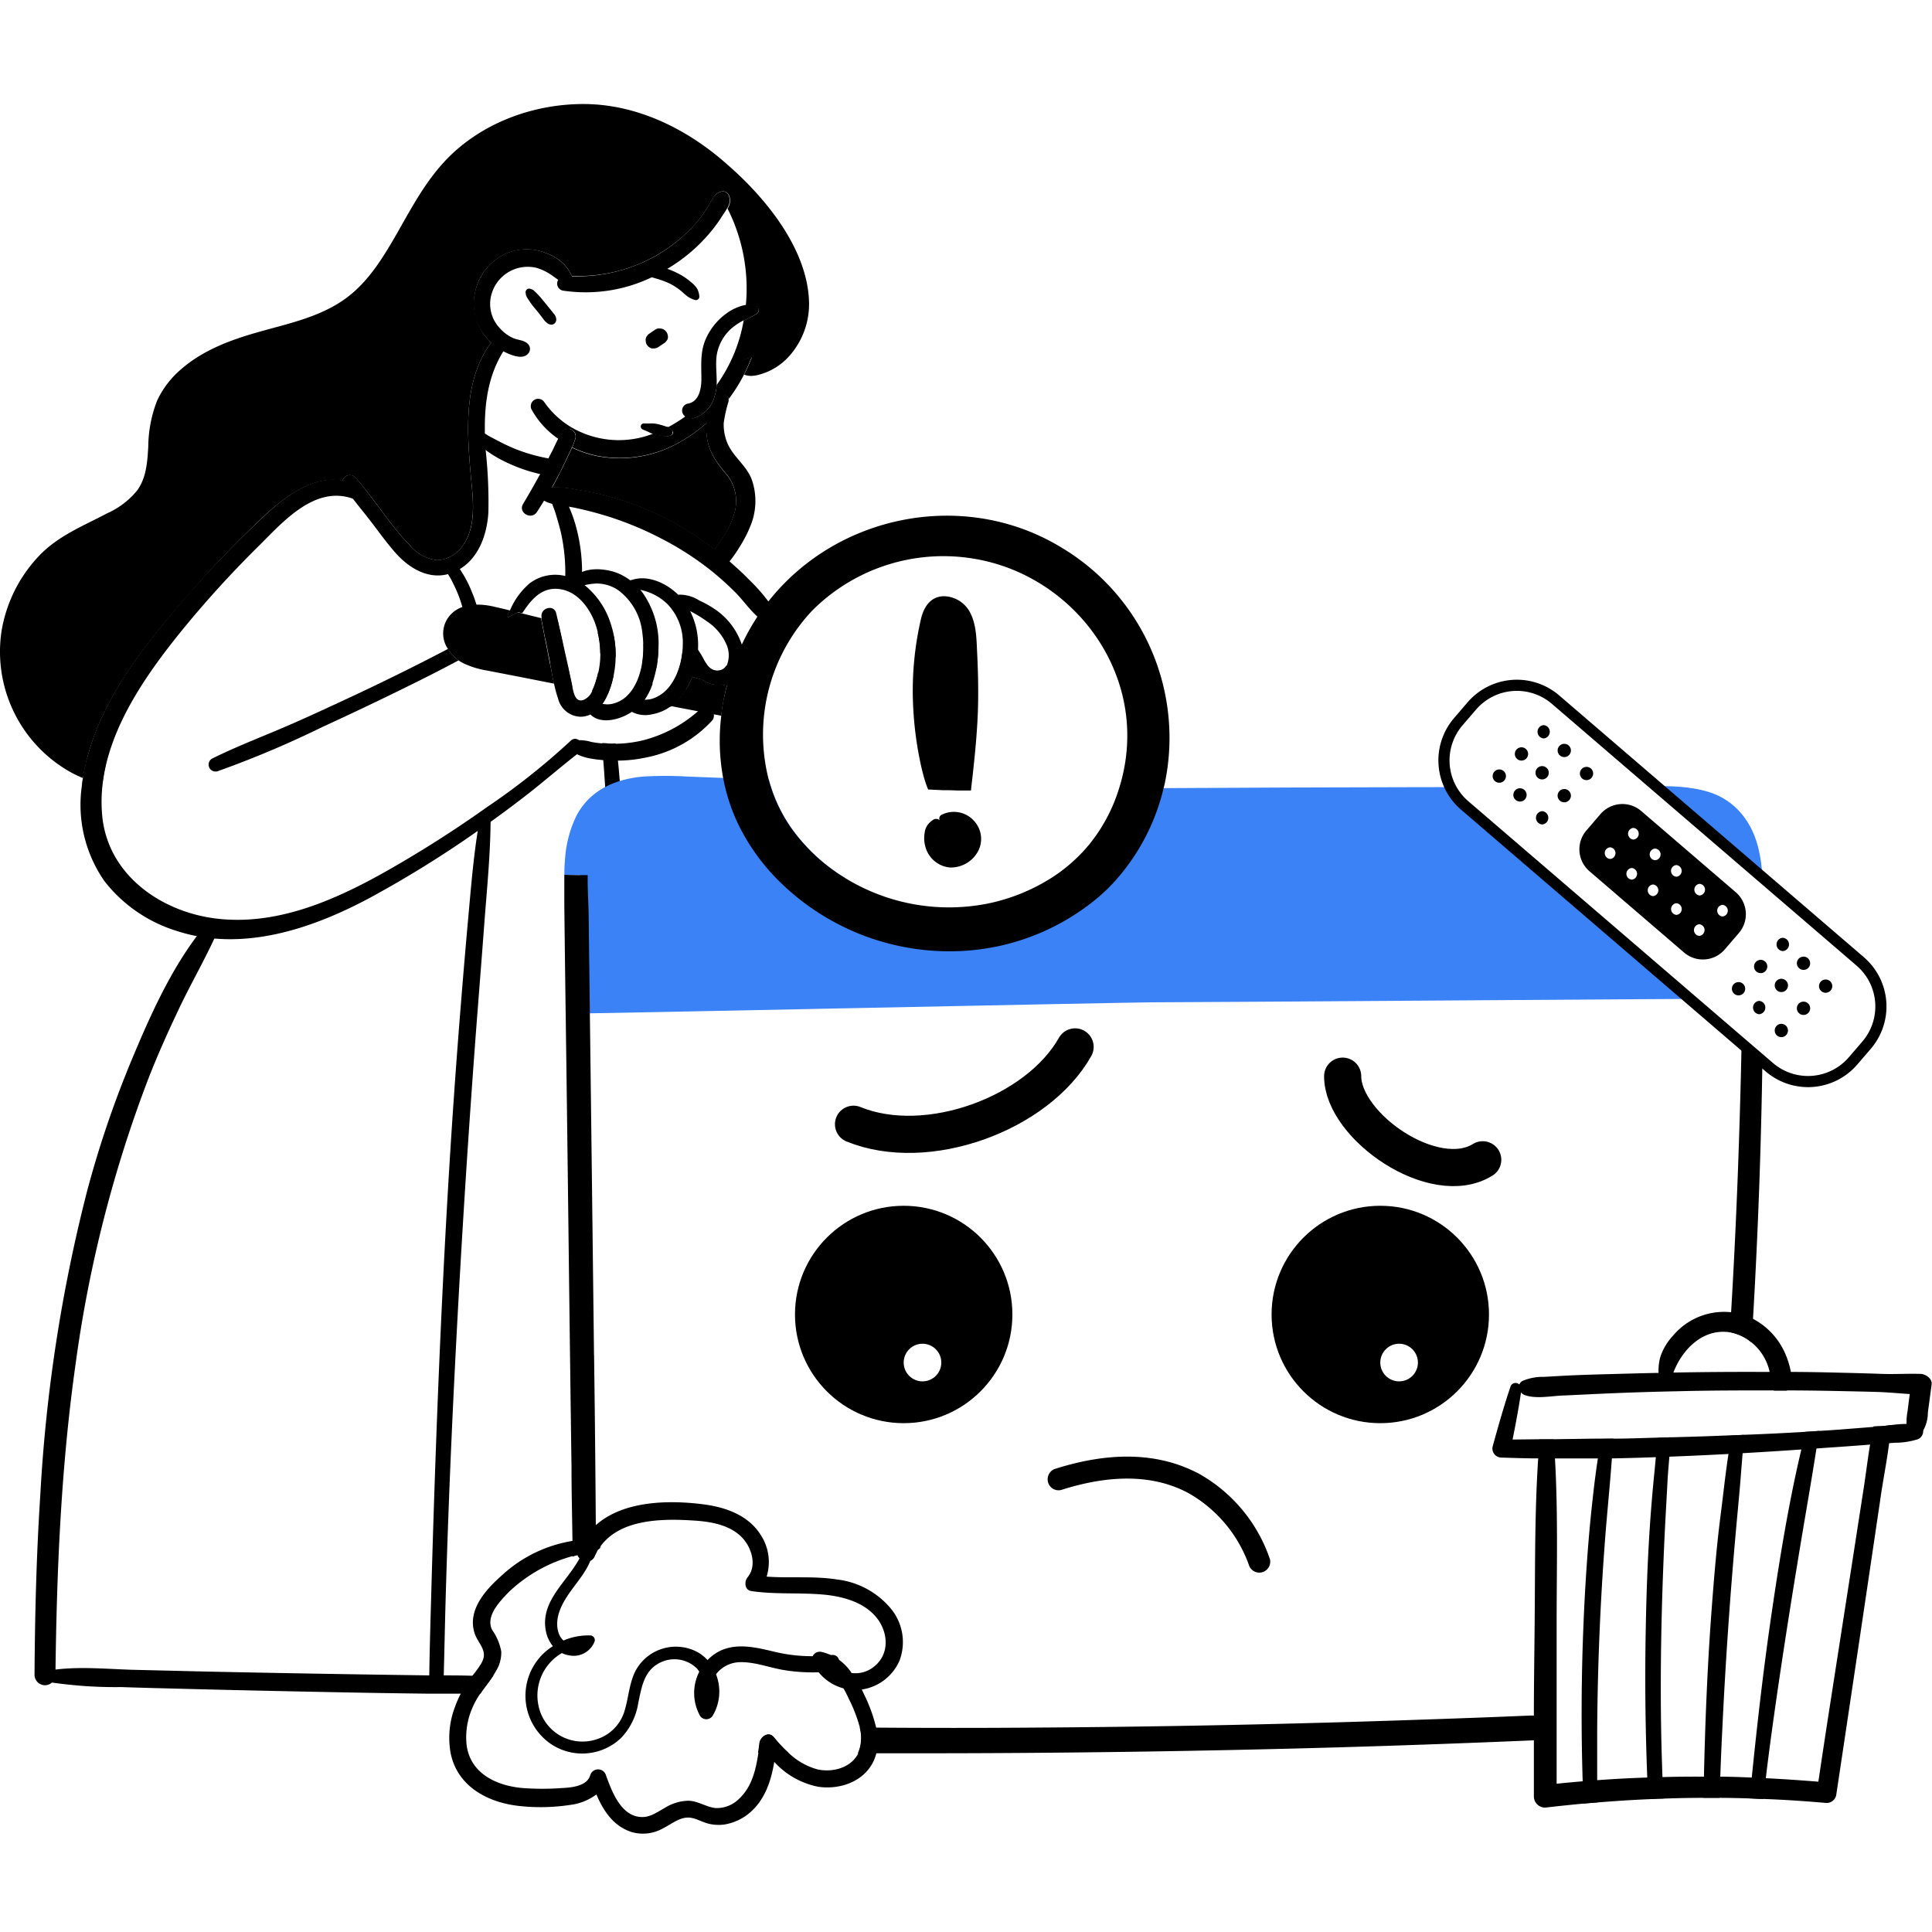 <svg xmlns="http://www.w3.org/2000/svg" width="260" height="260" fill="none" viewBox="0 0 260 260">
  <path fill="#fff" d="M0 0h260v260H0z"/>
  <path fill="#000" d="M11.786 101.8c.793.411 1.616.763 2.46 1.053a23 23 0 0 0-.466 2.59c-.89-.2-1.757-.49-2.59-.863q.221-1.407.596-2.78M77.41 58.958q-.184.637-.449 1.243a13.5 13.5 0 0 1-1.873-1.096c.155-.311.32-.622.5-.915a1.002 1.002 0 0 1 1.822.768M90.488 58.293a.44.44 0 0 1-.414.337h-.087a.8.8 0 0 1-.302.086h-.138a13 13 0 0 1-1.131-.181 4.4 4.4 0 0 1-.604-.164 17 17 0 0 0 1.977-.864c.12.03.23.089.319.173l.095.12a.5.5 0 0 1 .285.493M96.082 53.381a4.19 4.19 0 0 1-3.03 2.97 1 1 0 0 1-.915-.285 19.3 19.3 0 0 0 3.893-3.79q.18-.221.337-.457a6.2 6.2 0 0 1-.285 1.562M98.067 53.675a21 21 0 0 1-2.943 3.203 5.18 5.18 0 0 1 1.648-3.505.81.81 0 0 1 1.295.302M101.106 48.133a27 27 0 0 1-1.019 2.27 3 3 0 0 1-.276-.164.985.985 0 0 1 0-1.666c.39-.25.834-.4 1.295-.44M101.875 42.168q-.89.57-1.865.975.195-1.015.285-2.046a2.65 2.65 0 0 1 1.467.182.57.57 0 0 1 .247.671.6.6 0 0 1-.134.218M76.935 38.396a.53.53 0 0 1-.56.233c-.45-.078-.717-.492-1.037-.777a4 4 0 0 0-.276-.233l-.63-.45a7.3 7.3 0 0 0-2.219-1.121 5.067 5.067 0 0 0-6.215 4.255 4.76 4.76 0 0 0 1.26 3.859 5.3 5.3 0 0 0 1.787 1.33c.7.319 1.727.258 2.167 1.018a.93.93 0 0 1-.156 1.096c-.742.863-2.4.156-3.34-.345l-.224-.13a7.5 7.5 0 0 1-1.407-1.035 9.4 9.4 0 0 1-1.088-1.252c-2.487-3.453-1.08-8.486 2.59-10.48a6.9 6.9 0 0 1 5.921-.293 6.16 6.16 0 0 1 2.59 1.726c.344.399.626.847.837 1.33a1.5 1.5 0 0 1 0 1.268"/>
  <path fill="#000" d="M97.834 28.062c-.276.492-.639.976-.863 1.356a21.4 21.4 0 0 1-2.175 2.745 22.3 22.3 0 0 1-4.99 4.014l-.483.285c-.535.302-1.08.578-1.632.863a20.56 20.56 0 0 1-11.973 1.778.966.966 0 0 1-.587-1.459.86.86 0 0 1 .863-.51c.337 0 .665 0 1.002.044 3.945.13 7.85-.826 11.29-2.762a20.7 20.7 0 0 0 4.99-3.971 18 18 0 0 0 1.934-2.52c.466-.717.734-1.598 1.442-1.978.184-.1.386-.161.595-.181a.86.86 0 0 1 .795.458 1.87 1.87 0 0 1-.208 1.838M101.106 48.133a27 27 0 0 1-1.019 2.27 3 3 0 0 1-.276-.164.985.985 0 0 1 0-1.666c.39-.25.834-.4 1.295-.44M101.874 42.167c-.591.38-1.215.706-1.864.976a8.4 8.4 0 0 0-1.658 1.13 6.1 6.1 0 0 0-1.907 3.575c-.173 1.303.051 2.641 0 3.945a6.2 6.2 0 0 1-.285 1.562 4.19 4.19 0 0 1-3.03 2.97 1 1 0 0 1-.915-.285.95.95 0 0 1 .38-1.727c1.502-.276 1.795-2.037 1.795-3.315 0-1.795-.173-3.522.527-5.23a8.4 8.4 0 0 1 2.84-3.583 6.3 6.3 0 0 1 2.589-1.148 2.65 2.65 0 0 1 1.468.18.57.57 0 0 1 .06.95M89.832 44.99a.86.86 0 0 0-.19-.362.9.9 0 0 0-.302-.276 1.07 1.07 0 0 0-.544-.147h-.294l-.155.07a.33.33 0 0 0-.147.068l-.112.078-.224.147-.44.31a.86.86 0 0 0-.311.285.86.86 0 0 0-.199.372.86.86 0 0 0 0 .44.86.86 0 0 0 .13.405c.148.245.382.426.656.51h.293c.194 0 .385-.051.553-.147l.457-.31.233-.156.104-.07a1 1 0 0 0 .336-.31.8.8 0 0 0 .2-.371c.031-.18.016-.364-.044-.535"/>
  <path fill="#000" d="M93.82 38.853a3.4 3.4 0 0 0-.802-.864 8.6 8.6 0 0 0-1.96-1.286 10.2 10.2 0 0 0-2.15-.785 5.5 5.5 0 0 0-1.182-.112 2.9 2.9 0 0 0-1.062.095l-.56.086a.5.5 0 0 0-.363.544.53.53 0 0 0 .492.44q.488.079.966.207c.329.07.656.173.984.276.65.176 1.286.404 1.9.682a9 9 0 0 1 1.64 1.07q.411.391.863.734c.295.188.615.333.95.432a.466.466 0 0 0 .578-.44 2.6 2.6 0 0 0-.294-1.08M90.489 58.293a.44.44 0 0 1-.415.337h-.086a.8.8 0 0 1-.302.086h-.139a13 13 0 0 1-1.13-.181 4.4 4.4 0 0 1-.605-.164 2 2 0 0 1-.405-.173c-.285-.147-.579-.259-.864-.38a.44.44 0 0 1-.31-.466.423.423 0 0 1 .422-.371q.506.026 1.01 0c.372 0 .741.052 1.097.155.328.086.647.181.958.294a.2.2 0 0 1 .078 0c.12.029.23.088.32.172l.094.121a.5.5 0 0 1 .277.57M77.41 58.958q-.184.637-.45 1.243c-.206.483-.44.967-.672 1.442-.389.863-.794 1.648-1.209 2.451-.259.51-.526 1.002-.803 1.494a68 68 0 0 1-1.07 1.804c-.362.595-.622 1.01-.941 1.502-.751 1.157-2.59.103-1.865-1.088.795-1.32 1.554-2.667 2.296-4.014q.197-.377.406-.742c.233-.44.475-.864.7-1.347s.37-.725.552-1.079c.242-.51.475-1.019.734-1.52.155-.31.32-.62.5-.914a1.002 1.002 0 0 1 1.822.768M68.372 46.337q-.334.446-.622.924c-1.907 3.039-2.494 6.535-2.503 10.126v.992c0 .734.06 1.477.112 2.21a64 64 0 0 1 .363 8.4c-.182 2.917-1.26 6.042-3.859 7.605a6 6 0 0 1-.647.345 5.3 5.3 0 0 1-.941.328c-2.667.7-5.18-.785-7.001-2.814-1.191-1.33-2.236-2.805-3.323-4.221-.786-1.027-1.623-2.037-2.418-3.065-.449-.587-.863-1.174-1.295-1.778a.86.86 0 0 1-.129-.69 1.01 1.01 0 0 1 1.675-.493c2.59 2.918 4.627 6.371 7.38 9.185a5.57 5.57 0 0 0 3.635 1.986 4.32 4.32 0 0 0 3.453-1.917c1.985-2.667 1.372-6.508 1.096-9.582-.518-5.947-.984-12.758 2.762-17.782.225-.311.475-.613.743-.915.733-.812 2.158.284 1.52 1.156M83.608 111.822l-1.977.346v-1.381c-.043-2.849-.224-5.689-.449-8.521l-.181-2.261c.276 0 .552 0 .863.051.311.052.665 0 .993 0 .12.769.216 1.546.302 2.314.302 2.805.44 5.62.483 8.425-.034.337-.034.682-.034 1.027"/>
  <path fill="#000" d="M77.902 101.308c-2.374 1.83-4.627 3.799-6.984 5.637a153 153 0 0 1-6.767 4.973 147 147 0 0 1-14.33 8.882c-7.873 4.23-17.265 7.381-26.122 4.455a19.63 19.63 0 0 1-9.608-6.63 17.95 17.95 0 0 1-3.064-12.949c0-.354.086-.699.146-1.036q.226-1.441.613-2.848c2.184-8.21 7.865-15.245 13.355-21.581 3.359-3.856 6.92-7.53 10.67-11.007 2.744-2.538 6.508-5.309 10.358-4.54.73.15 1.43.418 2.072.794.863.492.293 1.968-.648 1.675h-.043c-5.179-1.9-9.495 3.133-12.732 6.344a142 142 0 0 0-10.765 11.887c-4.048 5.05-8.21 10.998-9.763 17.472a23 23 0 0 0-.466 2.59 20 20 0 0 0-.078 4.247c.682 7.864 7.623 12.871 15.003 13.898 8.9 1.217 17.42-2.917 24.905-7.285a157 157 0 0 0 11.904-7.683 93 93 0 0 0 11.222-8.9c.94-.933 2.262.733 1.122 1.605"/>
  <path fill="#000" d="M61.708 88.869a212 212 0 0 1-4.54 2.356 450 450 0 0 1-13.813 6.622 134 134 0 0 1-13.993 5.913.93.93 0 0 1-1.217-.51.93.93 0 0 1 .509-1.217c2.857-1.415 5.853-2.59 8.78-3.824s5.628-2.486 8.416-3.78a329 329 0 0 0 14.45-7.105 5.1 5.1 0 0 0 1.408 1.545M73.137 83.24l-.25.087v-.156zM68.613 82.127l1.08.268c-.458.215-.864.44-1.356.673a.76.76 0 0 1 .07-.5z"/>
  <path fill="#000" d="m75.735 86.616-2.33-.613c-.181-.863-.346-1.787-.518-2.676v-.156l.276.07 1.951.5c.198.967.414 1.917.621 2.875M77.013 92.477l-2.452-.475c-.19-.915-.345-1.847-.518-2.753l2.374.449c.19.863.389 1.804.579 2.71.008.026.008.043.017.07M80.492 90.483l2.089.397c-.171.87-.431 1.721-.777 2.538l-2.14-.423a9.4 9.4 0 0 0 .586-1.58q.149-.459.242-.932"/>
  <path fill="#3B82F6" d="M113.718 118.15c-3.142 0-6.275-.06-9.418-.103l-13.769-.156c-3.806-.06-7.614-.069-11.43-.121-1.052 0-2.105 0-3.15-.051 0-.596 0-1.2.07-1.787a15.7 15.7 0 0 1 1.553-6.147c1.882-3.599 5.456-4.981 9.056-5.283a50 50 0 0 1 5.8 0l4.886.19 1.969.087c1.407.06 2.805.129 4.212.207a20.4 20.4 0 0 0 3.341 6.906 24.5 24.5 0 0 0 6.88 6.258"/>
  <path fill="#3B82F6" d="M237.179 117.9v10.988l-2.193 5.5c-5.893 0-74.101.5-80 .5-3.03 0-73.979 1.5-77 1.5.638-.393 0-21 0-21 5.18-1.494 21.06.855 27-.855l15.5 10.855c2.806-.821 12.499.247 15-.5l9-5s5.474-5.005 5.765-5.355c0 0 5.722-8.468 2.735-8.468h3.618q16.92-.103 33.839-.129l27.624-.044c3.885 0 8.106-.474 11.895.691 3.565 1.105 5.931 4.057 6.759 7.95.113.51.199 1.019.277 1.528.077.51.129 1.2.181 1.839"/>
  <path fill="#000" d="M97.826 92.27a27.6 27.6 0 0 0-.76 4.049c-2.261-.432-4.523-.863-6.776-1.295q.42-.308.794-.673a8.6 8.6 0 0 0 1.269-1.632q.466-.78.786-1.631l1.337.354q.406.281.864.466c.547.22 1.145.282 1.726.181.285.078.518.138.76.181"/>
  <path fill="#000" d="M90.204 92.374q1.07.198 2.149.414a8.6 8.6 0 0 1-1.269 1.632 7.4 7.4 0 0 1-.794.673c-.863-.156-1.727-.328-2.59-.492l-1.13-.225-.864-.164h-.181l-1.339-.259c.49-.418.899-.92 1.209-1.484q.243-.418.432-.864l.336.06 1.675.32a8.7 8.7 0 0 1-1.226 2.391c.387.02.775-.02 1.148-.12a4.7 4.7 0 0 0 2.331-1.658c.035-.155.07-.224.113-.224M99.535 96.82l-2.47-.475q.148-1.304.415-2.59l2.763.535c1.674.302.958 2.84-.708 2.53M82.616 85.675c.172.919.25 1.853.233 2.788-.7-.181-1.399-.354-2.08-.544a12 12 0 0 0-.346-2.805zM88.615 87.194a17 17 0 0 1-.182 2.115c0 .181-.06.371-.086.553l-.284-.07-1.65-.422c.151-.89.212-1.792.182-2.694l.656.173zM101.253 92.823a32 32 0 0 1-3.453-.553c-.242 0-.475-.103-.717-.155-.863-.199-1.726-.423-2.59-.648l-1.337-.354-1.002-.259-.992-.259c.33-.83.548-1.701.647-2.59l.449.121.794.2.777.198.863.224c.466.863 1.045 1.632 2.08 1.468a1.3 1.3 0 0 0 .976-.656c.259.069.527.146.786.233.259.086.69.215 1.036.336.734.233 1.467.5 2.166.803.95.397.492 1.994-.483 1.89"/>
  <path fill="#000" d="M142.956 73.754c-13.07-8.046-30.542-4.601-39.821 7.536a29.6 29.6 0 0 0-3.316 5.473q-.709 1.484-1.251 3.038a24 24 0 0 0-.622 2.038q-.075.211-.12.431a27.6 27.6 0 0 0-.76 4.049c-.345 2.782-.26 5.6.25 8.356a25 25 0 0 0 2.193 6.569 28 28 0 0 0 4.791 6.777 32.56 32.56 0 0 0 25.388 9.944 30.96 30.96 0 0 0 18.076-7.182 24 24 0 0 0 2.495-2.452 28.6 28.6 0 0 0 6.353-12.344c.069-.25.13-.509.181-.768a29.83 29.83 0 0 0-13.837-31.465m3.608 39.916a21.9 21.9 0 0 1-5.369 4.661 25.7 25.7 0 0 1-7.959 3.203 26.7 26.7 0 0 1-19.518-3.384 24.5 24.5 0 0 1-6.906-6.25 20.4 20.4 0 0 1-3.341-6.906 24.34 24.34 0 0 1 5.81-22.798 24.92 24.92 0 0 1 27.183-5.464c9.358 3.91 15.746 13.233 15.211 23.445a23.5 23.5 0 0 1-1.062 5.879 22.45 22.45 0 0 1-4.049 7.614M74.562 92.003l-4.058-.803-4.894-.95a12 12 0 0 1-3.332-1.027c-.19-.112-.389-.224-.57-.354a5.1 5.1 0 0 1-1.407-1.51 3.71 3.71 0 0 1-.173-3.954c1.355-2.288 4.23-2.288 6.509-1.727.665.147 1.32.303 1.977.467l-.207.44a.76.76 0 0 0-.07.5c.45-.233.864-.457 1.356-.673l.56.138 2.59.64v.154c.173.864.337 1.787.519 2.677.18.889.37 1.907.56 2.857l.079.388c.215.89.345 1.822.56 2.737"/>
  <path fill="#000" d="M82.849 88.464c-.012.812-.101 1.621-.268 2.417-.171.87-.431 1.72-.777 2.537l-.164.372q-.234.496-.552.94a4.3 4.3 0 0 1-1.64 1.425c-.4.19-.836.292-1.278.302a3.21 3.21 0 0 1-3.073-2.469q-.333-.975-.536-1.985c-.19-.915-.345-1.847-.518-2.754l-.077-.388c-.19-.95-.38-1.908-.561-2.858s-.346-1.787-.518-2.676v-.233c-.242-1.286 1.674-1.839 1.968-.544.095.397.19.803.276 1.192.225.966.44 1.916.648 2.874.207.958.457 2.055.682 3.082.19.863.388 1.804.578 2.71v.07c.164.785.397 2.071 1.459 1.726a2.2 2.2 0 0 0 1.19-1.191 9.4 9.4 0 0 0 .588-1.58q.149-.46.242-.932a11.886 11.886 0 0 0-.07-5.395q-.166-.727-.431-1.425c-.863-2.184-2.59-4.316-5.067-4.437-2.21-.12-3.565 1.588-4.67 3.28l-.561-.138c-.458.216-.864.44-1.356.674a.76.76 0 0 1 .07-.501l.207-.44a9.7 9.7 0 0 1 2.641-3.617 5.67 5.67 0 0 1 4.826-.976q.558.13 1.087.354a7 7 0 0 1 1.476.863 10.9 10.9 0 0 1 3.531 5.223q.273.85.44 1.727c.163.914.233 1.842.207 2.77"/>
  <path fill="#000" d="M88.615 87.194a17 17 0 0 1-.181 2.115c0 .181-.06.371-.086.553q-.197 1.013-.518 1.994a8.7 8.7 0 0 1-1.226 2.39.3.3 0 0 1-.044.07c-.339.455-.733.867-1.174 1.226l-.37.267c-1.529 1.019-4.066 1.727-5.5.406l-.069-.078a.967.967 0 0 1 .743-1.545q.437.018.863.121.362.078.734.078a3.6 3.6 0 0 0 1.355-.32 4.1 4.1 0 0 0 1.002-.612c.489-.418.898-.921 1.208-1.485q.242-.418.432-.864c.274-.678.474-1.384.595-2.106.15-.89.211-1.792.181-2.693 0-.51-.051-1.019-.112-1.502a8.22 8.22 0 0 0-3.237-5.775 5.2 5.2 0 0 0-2.926-.907q-.851.03-1.675.242a9 9 0 0 1-1.442.224.39.39 0 0 1-.38-.483q.14-.321.346-.604c1.269-1.727 4.316-1.46 6.043-.751a7.6 7.6 0 0 1 1.726 1.01 7 7 0 0 1 1.424 1.39 11.86 11.86 0 0 1 2.288 7.64"/>
  <path fill="#000" d="M93.942 87.194v.207q-.026.556-.113 1.105-.131.946-.414 1.856c-.078.25-.164.5-.259.725a10 10 0 0 1-.786 1.632 8.6 8.6 0 0 1-1.268 1.631 7.4 7.4 0 0 1-.794.674 6.05 6.05 0 0 1-2.522 1.096 3.96 3.96 0 0 1-2.753-.32 1.1 1.1 0 0 1-.423-.681.77.77 0 0 1 .336-.864.93.93 0 0 1 .588-.19q.373.027.742.096h.328c.387.02.774-.021 1.148-.121a4.7 4.7 0 0 0 2.33-1.658c.044 0 .079-.103.122-.155a7.9 7.9 0 0 0 .95-1.727c.33-.83.547-1.701.647-2.59q.087-.596.086-1.2a7.44 7.44 0 0 0-2.115-5.464 7.33 7.33 0 0 0-3.358-1.812 14 14 0 0 0-1.51-.337c-.562-.104-.45-.863 0-1.036h.086c2.175-.751 4.661.406 6.232 1.934q.045.027.078.069a8.6 8.6 0 0 1 1.502 2.028 10.16 10.16 0 0 1 1.14 5.102"/>
  <path fill="#000" d="M99.604 90.138q-.072.164-.164.32a3.45 3.45 0 0 1-1.493 1.38c-.27.141-.562.235-.864.277a3.2 3.2 0 0 1-1.726-.181 4.4 4.4 0 0 1-.864-.467 5.1 5.1 0 0 1-1.078-1.079 6.2 6.2 0 0 1-1.131-2.192.932.932 0 0 1 1.683-.708q.43.62.769 1.295c.466.863 1.044 1.631 2.08 1.467a1.3 1.3 0 0 0 .975-.656c.358-.853.376-1.81.052-2.676a7.17 7.17 0 0 0-2.71-3.298 17 17 0 0 0-2.046-1.269l-.268-.138a4.1 4.1 0 0 1-1.804-1.269.615.615 0 0 1 .224-.863.4.4 0 0 1 .13-.052 4.9 4.9 0 0 1 2.728.777c.842.383 1.646.845 2.4 1.382a9.34 9.34 0 0 1 3.34 4.575 4.58 4.58 0 0 1-.233 3.375M101.97 83a.5.5 0 0 1-.095-.07c-1.028-.932-1.865-2.132-2.84-3.133a41 41 0 0 0-3.143-2.85 40.4 40.4 0 0 0-6.966-4.505 44 44 0 0 0-7.666-3.117 49 49 0 0 0-4.109-1.035l-.535-.095a18 18 0 0 1-2.253-.38 4.1 4.1 0 0 1-1.114-.423l-.103-.06a.862.862 0 0 1 .198-1.529c.312-.124.641-.197.976-.215 1.16-.048 2.321.06 3.453.319a37 37 0 0 1 4.316.915 40.5 40.5 0 0 1 8.192 3.263 42.6 42.6 0 0 1 5.93 3.859c.51.38 1.002.777 1.477 1.182.181.147.354.294.518.45.863.768 1.778 1.57 2.59 2.425a23.5 23.5 0 0 1 2.589 2.918c.13.181.242.362.346.535a1.225 1.225 0 0 1-1.761 1.545M64.609 83.474a17.328 17.328 0 0 0-1.13-3.867 15.6 15.6 0 0 0-1.184-2.374c-.432-.682-1.01-1.727-1.882-1.848a.544.544 0 0 0-.527.406c-.172.76.527 1.606.864 2.262s.733 1.467 1.018 2.236q.425 1.156.708 2.356c.095.397.181.803.25 1.209q.06.649.199 1.286a.958.958 0 0 0 1.873-.25 6.5 6.5 0 0 0-.19-1.416"/>
  <path fill="#000" d="M77.626 71.285a19.6 19.6 0 0 0-1.028-3.03c-.397-.864-.863-2.124-1.847-2.46a.493.493 0 0 0-.587.336c-.302.915.328 2.037.587 2.9.26.864.561 1.874.777 2.832.42 1.962.6 3.968.535 5.974-.043 1.441 2.202 1.441 2.253 0a23.3 23.3 0 0 0-.69-6.552M75.45 62.635a1.09 1.09 0 0 0-.794-.803 23.7 23.7 0 0 1-5.378-1.441q-1.225-.51-2.391-1.14a28 28 0 0 1-1.252-.664 2.6 2.6 0 0 0-1.304-.493.63.63 0 0 0-.586.786c.166.44.468.815.863 1.07q.588.515 1.234.959a16.7 16.7 0 0 0 2.547 1.424c1.805.84 3.72 1.422 5.689 1.726a1.18 1.18 0 0 0 1.286-.526c.135-.28.165-.598.086-.898M74.519 42.202l-.45-.561-.802-.984c-.268-.32-.518-.647-.803-.941-.147-.155-.293-.31-.458-.458a3 3 0 0 0-.284-.25 2 2 0 0 0-.38-.147.48.48 0 0 0-.475.121.51.51 0 0 0-.12.475q.014.176.068.345.07.15.155.294c.113.19.234.362.354.544.26.388.561.742.864 1.105.302.362.518.647.768.975.138.173.259.354.406.518l.215.19q.135.115.294.19.153.064.32.069a.64.64 0 0 0 .474-.19.76.76 0 0 0 .199-.475 1.28 1.28 0 0 0-.345-.82"/>
  <path fill="#000" d="M108.875 40.58a10.5 10.5 0 0 1-2.503 7.156 8.4 8.4 0 0 1-3.004 2.261c-.907.38-2.271.863-3.237.397q.577-1.102 1.027-2.261a2.77 2.77 0 0 0-1.295.448.982.982 0 0 0 0 1.658q.126.09.268.155a21.7 21.7 0 0 1-2.046 3.272.863.863 0 0 0-1.304-.302 5.18 5.18 0 0 0-1.64 3.513 20.5 20.5 0 0 1-3.453 2.495A16.26 16.26 0 0 1 80.37 61.34a14.3 14.3 0 0 1-3.367-1.14q.266-.606.45-1.242a1.001 1.001 0 0 0-1.822-.769c-.181.294-.354.605-.5.864a11.5 11.5 0 0 1-3.592-3.937.992.992 0 0 1 1.726-.975 11.8 11.8 0 0 0 3.617 3.358 12.66 12.66 0 0 0 11.007.863q.297.104.604.164c.371.078.76.138 1.131.181h.138a.66.66 0 0 0 .302-.095h.087a.43.43 0 0 0 .414-.336.53.53 0 0 0-.285-.475l-.095-.121a.7.7 0 0 0-.32-.173 21 21 0 0 0 2.349-1.45.97.97 0 0 0 .914.268 4.14 4.14 0 0 0 3.03-2.97c.162-.5.258-1.02.285-1.545a20.95 20.95 0 0 0 3.635-8.684 11.7 11.7 0 0 0 1.873-.976.57.57 0 0 0-.112-.863 2.73 2.73 0 0 0-1.468-.181c.429-4.49-.424-9.01-2.46-13.035a1.89 1.89 0 0 0 .164-1.865.92.92 0 0 0-.803-.457 1.5 1.5 0 0 0-.595.172c-.708.398-.976 1.27-1.442 1.986a18.7 18.7 0 0 1-1.925 2.52 21.07 21.07 0 0 1-16.376 6.7 5.4 5.4 0 0 0-.811-1.322 6.1 6.1 0 0 0-2.59-1.726 6.98 6.98 0 0 0-5.922.294 7.31 7.31 0 0 0-2.59 10.48q.485.676 1.088 1.251c-3.746 5.024-3.28 11.835-2.763 17.783.277 3.073.864 6.906-1.095 9.582a4.32 4.32 0 0 1-3.453 1.916 5.46 5.46 0 0 1-3.626-1.994c-2.754-2.797-4.774-6.267-7.398-9.176a1.01 1.01 0 0 0-1.666.492c-3.807-.768-7.57 2.003-10.36 4.54a143 143 0 0 0-10.608 11.041c-5.49 6.302-11.17 13.346-13.363 21.581a28 28 0 0 0-.605 2.84 15 15 0 0 1-1.795-.863A18.59 18.59 0 0 1 .201 84.967a19.24 19.24 0 0 1 4.93-10.03c2.59-2.806 6.042-4.136 9.314-5.87a10.95 10.95 0 0 0 4.023-3.074c1.234-1.726 1.364-3.824 1.485-5.861.015-2.121.415-4.221 1.182-6.198a12.5 12.5 0 0 1 3.324-4.317c3.012-2.59 6.759-3.936 10.522-4.99 4.023-1.13 8.305-2.028 11.715-4.592 2.987-2.244 4.946-5.533 6.776-8.71 1.89-3.323 3.712-6.742 6.32-9.556C64.521 16.65 71.6 14 78.505 14c7.251 0 14.028 3.384 19.363 8.132 5.093 4.42 10.782 11.3 11.006 18.447"/>
  <path fill="#000" d="M98.836 69.066c-.29 1.023-.723 2-1.287 2.9-.406.683-.932 1.321-1.364 2.012a42.6 42.6 0 0 0-5.93-3.859 40.5 40.5 0 0 0-8.192-3.263 37 37 0 0 0-4.317-.915 13 13 0 0 0-3.453-.32c.277-.491.544-.983.803-1.493.415-.802.82-1.623 1.209-2.451.233-.475.466-.958.673-1.442 1.07.522 2.2.905 3.367 1.14 3.883.745 7.905.045 11.308-1.968a20 20 0 0 0 3.453-2.495 8 8 0 0 0 0 1.58c.164 2.089 1.192 3.616 2.504 5.179a5.67 5.67 0 0 1 1.226 5.395"/>
  <path fill="#000" d="M100.985 70.793c-.4.994-.894 1.948-1.476 2.849a18 18 0 0 1-1.33 1.907 5 5 0 0 1-.612.64 1.174 1.174 0 0 1-1.839-1.416q.2-.448.457-.864c.432-.69.959-1.33 1.364-2.011.564-.901.998-1.878 1.287-2.9a5.67 5.67 0 0 0-1.252-5.396c-1.312-1.562-2.34-3.09-2.503-5.18a8 8 0 0 1 0-1.579 5.18 5.18 0 0 1 1.648-3.505.812.812 0 0 1 1.295.302.86.86 0 0 1 0 .458c-.291.93-.502 1.883-.63 2.849a6.4 6.4 0 0 0 .5 2.693c.777 1.856 2.59 3.013 3.29 4.938a8.76 8.76 0 0 1-.199 6.215M95.927 96.863a16.25 16.25 0 0 1-9.064 5.093c-1.24.264-2.505.4-3.773.405a15 15 0 0 1-1.545-.069h-.397c-1.494-.138-3.54-.371-4.403-1.562a.725.725 0 0 1 .45-1.062 5.5 5.5 0 0 1 2.356.173q.702.138 1.415.198l.864.052q.496.033.992 0a16.7 16.7 0 0 0 3.54-.423 17.8 17.8 0 0 0 7.968-4.316 1.132 1.132 0 0 1 1.597 1.51M27.515 124.668c-4.066 4.964-6.906 11.11-9.375 16.971a139 139 0 0 0-6.388 18.534 210.4 210.4 0 0 0-6.328 41.013c-.526 8.071-.725 16.16-.777 24.248a1.408 1.408 0 0 0 2.814 0c.164-14.002.751-28.047 2.72-41.928a171.8 171.8 0 0 1 9.703-38.129c1.286-3.323 2.744-6.561 4.272-9.772s3.393-6.44 4.895-9.746c.406-.924-.777-2.123-1.536-1.191"/>
  <path fill="#000" d="M66.43 225.442c-.553.864-1.209 1.641-1.779 2.487h-6.897q-6.742-.078-13.492-.216-9.35-.181-18.69-.415c-3.081-.086-6.163-.146-9.245-.259a59.5 59.5 0 0 1-9.289-.604c-1.079-.216-.656-1.623.234-1.726 3.4-.449 6.975-.113 10.402 0l10.41.25q14.84.31 29.705.509h1.916c1.295 0 2.59 0 3.902.052h1.459zM131.63 94.489c-.051 3.358-.388 6.69-.75 10.022-.078.63-.147 1.252-.216 1.873h-1.77l-1.2-.043h-.803l-1.985-.095a14 14 0 0 1-.613-1.821 32 32 0 0 1-.57-2.469 47 47 0 0 1-.82-6.604 42.8 42.8 0 0 1 1.045-12.086c.379-1.597 1.303-3.03 3.116-3.03a4.07 4.07 0 0 1 3.583 2.392c.794 1.648.768 3.643.863 5.43.103 2.123.155 4.316.12 6.43M131.104 110.502a3.6 3.6 0 0 0-2.02-1.174 3.7 3.7 0 0 0-2.383.328.56.56 0 0 0-.241.734.716.716 0 0 0-.864-.078c-.27.175-.512.39-.716.639a2.25 2.25 0 0 0-.441 1.113 4.3 4.3 0 0 0 .156 2.089 3.78 3.78 0 0 0 3.229 2.59 4.17 4.17 0 0 0 3.737-2.072 3.55 3.55 0 0 0-.457-4.169m-4.843 1.968v.086a.15.15 0 0 1 0-.095z"/>
  <path fill="#000" d="M66.024 109.95c0 4.86-.501 9.72-.864 14.562-.362 4.843-.75 9.703-1.122 14.563a1848 1848 0 0 0-3.133 51.432q-.604 12.949-.967 25.898c-.078 2.969-.138 5.947-.216 8.925 0 .864 0 1.675-.069 2.513h-1.882v-2.504c.06-4.066.19-8.106.302-12.163.492-17.265 1.148-34.581 2.141-51.855a1119 1119 0 0 1 1.787-25.897c.346-4.316.708-8.563 1.097-12.845.388-4.282.75-8.589 1.553-12.811.199-.785 1.373-.569 1.373.182M127.755 163.531v-.078c-.009.086-.009.095 0 .078M254.444 191.785c-.043.811-.13 1.623-.216 2.434-.319 2.59-.863 5.18-1.208 7.726a15908 15908 0 0 1-5.922 39.709 1.34 1.34 0 0 1-1.304.984c-2.823-.25-5.645-.44-8.477-.543-.621 0-1.234-.052-1.847-.069a127 127 0 0 0-4.049-.078h-2.175q-2.694 0-5.395.103c-.682 0-1.364.052-2.046.078a195 195 0 0 0-6.777.432l-1.908.155q-2.59.246-5.179.544a1.51 1.51 0 0 1-1.519-1.545v-10.868c0-4.403.077-8.823.112-13.243.06-7.078 0-14.217.466-21.296a64 64 0 0 1 .199-2.589h1.89c.069.863.121 1.726.173 2.589.406 7.07.241 14.201.224 21.279v22.462c1.191-.13 2.383-.233 3.583-.337l1.951-.147q3.357-.25 6.716-.354c.682 0 1.364-.051 2.045-.06 1.856-.052 3.721-.069 5.577-.052h2.202c1.407 0 2.822.061 4.229.121l1.891.086c2.339.113 4.687.277 7.027.467q.75-5.059 1.536-10.118 1.52-9.78 3.039-19.535l1.528-9.858c.302-1.942.535-3.928.863-5.896.129-.803.285-1.606.458-2.408l.613-.044c.517.026 1.104-.06 1.7-.129"/>
  <path fill="#000" d="M258.812 192.579a1.18 1.18 0 0 1-.708 1.105 10.3 10.3 0 0 1-3.125.475l-.751.06-2.296.19h-.311c-1.934.156-3.859.294-5.792.423l-1.381.095-2.038.138c-2.589.182-5.265.346-7.898.501-.639 0-1.269.069-1.908.104-2.641.138-5.3.267-7.95.362-.605 0-1.218.061-1.822.069-1.968.069-3.945.13-5.913.164h-9.884c-1.666 0-3.324-.06-4.99-.112a1.21 1.21 0 0 1-.952-.476 1.2 1.2 0 0 1-.227-.497 1.2 1.2 0 0 1 .014-.546c.742-2.685 1.493-5.352 2.382-7.985a.71.71 0 0 1 .499-.511.71.71 0 0 1 .693.174.806.806 0 0 1 .25.734v.259c-.32 2.158-.725 4.316-1.148 6.422l3.712-.043h1.89l5.361-.078h2.616c2.011 0 4.023-.086 6.043-.138l1.657-.043c2.754-.069 5.499-.155 8.253-.276.543 0 1.079 0 1.622-.061l1.796-.069q3.272-.138 6.543-.336c.596 0 1.2-.069 1.804-.121.864-.043 1.727-.104 2.538-.164l4.731-.371.613-.044c.57-.043 1.157-.129 1.726-.198a18 18 0 0 1 2.167-.164 7 7 0 0 1 1.494.138.87.87 0 0 1 .69.82"/>
  <path fill="#000" d="M259.943 186.346a537 537 0 0 1-.501 3.756 4.9 4.9 0 0 1-.665 2.477 1.8 1.8 0 0 1-.586.492.86.86 0 0 1-1.011-.121 1.98 1.98 0 0 1-.604-1.329 7.7 7.7 0 0 1 .138-1.727c.095-.759.19-1.519.294-2.287-1.468-.095-2.944-.242-4.42-.285-1.985-.06-3.98-.095-5.974-.138a357 357 0 0 0-6.189-.069h-1.726c-4.317 0-8.581 0-12.863.112q-5.18.103-10.402.337c-1.727.077-3.453.172-5.179.241-1.58.069-3.574.484-5.085-.069a1.13 1.13 0 0 1-.5-.38 1.1 1.1 0 0 1-.216-.992.86.86 0 0 1 .466-.535 6.9 6.9 0 0 1 2.831-.536l3.082-.172a259 259 0 0 1 5.775-.199c2.184-.06 4.368-.121 6.552-.164l1.985-.043c4.161-.078 8.305-.104 12.457-.086h3.324c2.365 0 4.713.051 7.07.112q2.71.06 5.395.155c1.726.052 3.453-.06 5.179 0 .691.087 1.511.708 1.373 1.45"/>
  <path fill="#000" d="M240.459 187.141h-1.726c-.587-.674-.432-1.597-.605-2.478a1 1 0 0 0 0-.147 7.02 7.02 0 0 0-2.339-3.798 6.3 6.3 0 0 0-2.918-1.407l-.276-.043c-3.522-.423-6.25 2.391-7.406 5.473-.139.397-.26.794-.355 1.183a.76.76 0 0 1-.725.533.76.76 0 0 1-.725-.533 8 8 0 0 1-.181-1.14 6.9 6.9 0 0 1 .224-2.132 7.7 7.7 0 0 1 1.727-2.909 8.96 8.96 0 0 1 7.924-3.134 8.3 8.3 0 0 1 2.823.863l.121.069a9.63 9.63 0 0 1 3.971 4.084c.486.957.829 1.981 1.018 3.038a2.77 2.77 0 0 1-.552 2.478M217.1 193.606l-.181 2.685c-.259 3.591-.631 7.173-.907 10.756a368 368 0 0 0-1.07 25.897v6.664c0 .984 0 1.968.06 2.944l-1.907.155c0-.984-.078-1.968-.104-2.952a290 290 0 0 1 .121-21.486c.181-4.377.466-8.762.863-13.121.294-2.935.604-5.905 1.053-8.823.13-.863.285-1.795.449-2.684zM224.791 193.425c0 .863-.068 1.726-.137 2.633-.087 1.062-.182 2.123-.242 3.159-.13 2.538-.285 5.085-.406 7.614-.423 9.228-.63 18.447-.423 27.684.043 1.563.086 3.116.147 4.679 0 .95.069 1.899.121 2.849-.682 0-1.364.051-2.046.077 0-.958-.086-1.916-.121-2.866a339 339 0 0 1-.198-20.398c.086-4.653.258-9.288.578-13.924a212 212 0 0 1 .604-7.044c.06-.579.103-1.166.164-1.727.078-.863.155-1.778.302-2.658zM234.667 193.088c-.043.863-.095 1.666-.156 2.503-.06.838-.146 1.787-.215 2.685-.19 2.538-.449 5.076-.674 7.614a637 637 0 0 0-1.856 27.114q-.155 3.082-.259 6.164c0 .924-.06 1.839-.086 2.771h-2.175c0-.932-.001-1.865.06-2.797.164-7.208.449-14.416.967-21.581.336-4.549.699-9.125 1.277-13.648.354-2.71.631-5.464 1.054-8.183a53 53 0 0 1 .44-2.547c.544-.043 1.079-.06 1.623-.095M244.81 192.562q-.169 1.202-.363 2.391c-.518 3.332-1.088 6.664-1.657 10.005-1.459 8.675-2.849 17.368-4.075 26.087-.388 2.771-.76 5.551-1.088 8.33-.121.863-.215 1.804-.31 2.711-.622 0-1.235-.052-1.848-.069.087-.907.182-1.822.268-2.728.785-7.769 1.675-15.461 2.823-23.152 1.044-7.036 2.21-14.106 3.85-21.046.19-.803.388-1.614.595-2.409a66 66 0 0 0 1.805-.12M119.787 216.361a11.1 11.1 0 0 0-7.122-3.798c-3.159-.501-6.353-.155-9.495-.389a6.65 6.65 0 0 0-.864-5.714c-1.683-2.59-4.704-3.634-7.64-4.014-4.73-.605-10.73-.475-14.407 2.736a9 9 0 0 0-1.726 2.055q-.712.022-1.416.121a18.3 18.3 0 0 0-9.548 4.618c-1.623 1.442-3.453 3.332-3.85 5.516a4.56 4.56 0 0 0 .596 3.246c.708 1.2 1.182 1.873.414 3.185q-.495.78-1.079 1.494-.462.565-.863 1.174-.42.628-.76 1.303a14 14 0 0 0-.794 1.804 11.66 11.66 0 0 0-.604 6.147c.863 4.532 4.972 6.724 9.202 7.19 2.298.257 4.62.21 6.906-.138a7.4 7.4 0 0 0 3.522-1.407c.958 2.236 2.322 4.316 4.808 5.076 1.401.386 2.898.199 4.161-.518 1.192-.587 2.4-1.675 3.816-1.407.734.138 1.407.527 2.123.734a5.7 5.7 0 0 0 2.348.155 7.05 7.05 0 0 0 3.833-1.994c1.726-1.726 2.452-4.057 2.849-6.431a10.8 10.8 0 0 0 5.879 3.341c2.676.414 5.732-.501 7.19-2.901a5.8 5.8 0 0 0 .656-1.545 7.5 7.5 0 0 0 0-3.453 21 21 0 0 0-1.605-4.454c-.104-.242-.225-.484-.345-.725a6.58 6.58 0 0 0 5.075-3.876 7.064 7.064 0 0 0-1.26-7.131m-2.469 8.149a3.9 3.9 0 0 1-2.719.63 6.6 6.6 0 0 0-4.032-2.831 1.054 1.054 0 0 0-1.295.95c-.015.204.03.408.13.586a6.43 6.43 0 0 0 4.109 3.367c.302.518.553 1.053.794 1.563a19.3 19.3 0 0 1 1.425 3.763 5.18 5.18 0 0 1-.251 3.453 2 2 0 0 1-.233.397c-1.113 1.641-3.392 2.133-5.231 1.727a9.04 9.04 0 0 1-3.833-2.167 17.7 17.7 0 0 1-2.037-2.149c-.691-.864-1.804-.043-1.917.794-.051.431-.112.863-.172 1.312-.328 2.227-.863 4.523-2.53 6.103a4.24 4.24 0 0 1-3.228 1.312c-1.269-.138-2.348-.949-3.634-.984a6.14 6.14 0 0 0-3.16.941c-.95.518-1.934 1.26-3.064 1.252-2.858 0-4.1-3.453-4.895-5.629a1.105 1.105 0 0 0-2.115 0c-.423 1.485-2.529 1.666-3.807 1.727-1.761.129-3.53.129-5.291 0-3.453-.302-6.975-1.899-7.528-5.706a9.9 9.9 0 0 1 .863-5.3q.413-.91.985-1.727c.57-.863 1.225-1.623 1.778-2.486.13-.207.259-.414.38-.63.45-.765.675-1.642.647-2.529a7.3 7.3 0 0 0-1.208-2.875c-.984-1.865 1.053-3.919 2.278-5.18a20.1 20.1 0 0 1 8.573-4.791l.673-.189c.32.863 1.804 1.251 2.253.233q.113-.278.268-.536.082-.192.19-.371a.54.54 0 0 0 .345-.466c2.667-3.643 8.235-3.721 12.413-3.453 2.314.13 4.998.561 6.656 2.331 1.26 1.338 2.003 3.738.716 5.3-.474.561-.423 1.727.484 1.865 3.263.483 6.534.181 9.789.483 2.719.259 5.706 1.105 7.346 3.453 1.459 2.167 1.321 4.964-.915 6.457"/>
  <path fill="#000" d="M111.905 222.723c-2.57.316-5.175.167-7.691-.44-2.323-.544-4.826-1.191-7.131-.199a5.9 5.9 0 0 0-1.864 1.321 5.6 5.6 0 0 0-1.287-1.036 6.164 6.164 0 0 0-8.356 2.391c-.924 1.727-.975 3.773-1.571 5.629a5.7 5.7 0 0 1-3.591 3.634 6.05 6.05 0 0 1-4.967-.414 6.04 6.04 0 0 1-2.966-4.006 6.59 6.59 0 0 1 3.134-7.139c.303.146.625.248.958.302a3.01 3.01 0 0 0 3.453-1.89.622.622 0 0 0-.596-.786 8.55 8.55 0 0 0-3.6.682c-1.018-.923-.984-2.589-.587-3.781 1.01-3.064 3.963-4.989 4.601-8.244a.665.665 0 0 0-1.277-.354c-1.278 3.911-6.043 6.596-5.093 11.171.145.722.465 1.398.932 1.968a7.875 7.875 0 0 0-2.817 10.279 7.9 7.9 0 0 0 2.558 2.894 7.57 7.57 0 0 0 9.374-.76 8.7 8.7 0 0 0 2.374-4.773c.415-1.908.708-4.066 2.513-5.18a4.315 4.315 0 0 1 5.386.553q.17.2.311.423a6.34 6.34 0 0 0 .087 5.913 1.01 1.01 0 0 0 1.726 0 6.37 6.37 0 0 0 .44-5.568 4.15 4.15 0 0 1 3.16-1.623c2.037-.069 4.014.742 6.042 1.07 2.099.335 4.232.391 6.345.165 1.424-.104 1.398-2.366 0-2.202M159.635 197.523c.598.244 1.163.52 1.729.813a20.87 20.87 0 0 1 9.55 11.53c.072.363.007.74-.183 1.057a1.47 1.47 0 0 1-.845.655 1.46 1.46 0 0 1-1.063-.092 1.47 1.47 0 0 1-.721-.791 18.14 18.14 0 0 0-8.16-9.757c-4.605-2.472-10.358-2.586-17.145-.423a1.46 1.46 0 0 1-1.066-.15 1.487 1.487 0 0 1 .178-2.664c6.786-2.179 12.749-2.228 17.726-.178"/>
  <path stroke="#000" stroke-linecap="round" stroke-linejoin="round" stroke-width="5" d="M180.69 144.826c0 6.752 12.321 15.304 18.848 11.253m-54.856-15.191c-5.064 9.002-19.917 14.46-29.819 10.409"/>
  <circle cx="121.614" cy="176.896" r="14.628" fill="#000"/>
  <circle cx="124.146" cy="183.366" r="2.532" fill="#fff"/>
  <circle cx="185.753" cy="176.896" r="14.628" fill="#000"/>
  <circle cx="188.285" cy="183.366" r="2.532" fill="#fff"/>
  <path fill="#000" d="M206.422 230.872h-.501q-6.716.285-13.432.509-26.76.95-53.59 1.114-10.522.078-21.063 0h-2.141a5.18 5.18 0 0 1-.25 3.453h8.598q27.684 0 55.36-.777 13.51-.388 26.993-.967h.587l2.443-.095v-3.375zm-102.312 2.901c-.69-.864-1.804-.044-1.916.794-.052.431-.112.863-.173 1.312l4.127.043a17.7 17.7 0 0 1-2.003-2.149zm-24.17-51.406q-.346-29.3-.717-58.615c0-1.89-.172-3.953-.13-5.982-1.053 0-2.106 0-3.15-.052v4.109q.085 7.51.19 15.038.207 15.142.388 30.274t.389 30.265c0 3.324.086 6.639.13 9.953v2.124l.672-.19c.32.863 1.804 1.252 2.253.233a4 4 0 0 1 .268-.535c0-1.269-.043-2.538-.052-3.807q-.078-11.403-.233-22.815zM237.17 117.9H234.4c.069 1.01.086 2.011.095 3.012v7.295c0 9.729-.251 19.449-.605 29.169a860 860 0 0 1-.923 19.19c-.052.906-.113 1.804-.164 2.702a6.3 6.3 0 0 1 2.917 1.407q.102-1.58.19-3.16a795.006 795.006 0 0 0 1.269-34.909c.069-5.059.087-10.109.078-15.168.017-3.124.19-6.362-.078-9.538z"/>
  <path fill="#fff" stroke="#000" stroke-width="1.5" d="m196.253 97.12 1.814-2.111a7.993 7.993 0 0 1 11.272-.854l41.001 35.229a7.994 7.994 0 0 1 .853 11.272l-1.814 2.111a7.993 7.993 0 0 1-11.272.854l-41-35.229a7.993 7.993 0 0 1-.854-11.272Z"/>
  <path fill="#000" d="m215.385 109.556-1.898 2.21a3.887 3.887 0 0 0 .415 5.481l12.729 10.937a3.887 3.887 0 0 0 5.482-.415l1.898-2.209a3.89 3.89 0 0 0-.415-5.482l-12.729-10.937a3.89 3.89 0 0 0-5.482.415M233.966 133.954a.893.893 0 1 0 0-1.786.893.893 0 0 0 0 1.786M236.744 136.49a.902.902 0 0 0 .591-1.508.9.9 0 0 0-.591-.285.896.896 0 0 0-.829.896.897.897 0 0 0 .829.897M239.727 139.575a.896.896 0 0 0 .632-1.526.89.89 0 0 0-1.264 0 .896.896 0 0 0 0 1.264.9.9 0 0 0 .632.262M236.944 130.96a.893.893 0 1 0 0-1.786.893.893 0 0 0 0 1.786M239.727 133.507a.89.89 0 0 0 .894-.894.893.893 0 1 0-.894.894M242.709 136.586a.895.895 0 1 0 0-1.79.895.895 0 0 0 0 1.79M239.925 127.994a.897.897 0 0 0 .591-1.508.9.9 0 0 0-.591-.285.898.898 0 0 0 0 1.793M242.709 130.524a.89.89 0 0 0 .894-.894.893.893 0 1 0-.894.894M245.687 133.604a.896.896 0 0 0 .632-1.526.893.893 0 1 0-.632 1.526M201.769 105.337a.895.895 0 1 0 0-1.79.895.895 0 0 0 0 1.79M204.553 107.868a.893.893 0 1 0 0-1.786.893.893 0 0 0 0 1.786M207.535 110.953a.895.895 0 0 0 .83-.896.9.9 0 0 0-.83-.897.9.9 0 0 0-.829.897.897.897 0 0 0 .829.896M204.752 102.355a.89.89 0 0 0 .894-.894.893.893 0 1 0-.894.894M207.535 104.891a.896.896 0 0 0 .632-1.526.891.891 0 0 0-1.525.632.896.896 0 0 0 .893.894M210.513 107.97a.896.896 0 0 0 .894-.893.896.896 0 0 0-1.526-.632.891.891 0 0 0 .632 1.525M207.734 99.377a.9.9 0 0 0 .591-1.507.9.9 0 0 0-.591-.286.9.9 0 0 0 0 1.793M210.513 101.886a.893.893 0 1 0 0-1.786.893.893 0 0 0 0 1.786M213.507 104.988a.896.896 0 0 0 .632-1.526.893.893 0 1 0-.632 1.526"/>
  <path fill="#fff" d="M216.683 115.594a.78.78 0 0 0 .721-.783.784.784 0 0 0-.721-.784.78.78 0 0 0-.721.784.784.784 0 0 0 .721.783M219.596 118.378a.787.787 0 0 0 0-1.567.784.784 0 0 0-.721.783.784.784 0 0 0 .721.784M222.465 120.596a.788.788 0 0 0 0-1.567.784.784 0 0 0-.721.783.784.784 0 0 0 .721.784M225.599 123.121a.78.78 0 0 0 .721-.783.784.784 0 0 0-.721-.784.787.787 0 0 0 0 1.567M228.689 125.948a.788.788 0 0 0 0-1.567.786.786 0 0 0 0 1.567M219.811 112.983a.784.784 0 0 0 .721-.783.784.784 0 0 0-.721-.784.787.787 0 0 0 0 1.567M222.73 115.766a.784.784 0 0 0 0-1.566.78.78 0 0 0-.721.783.784.784 0 0 0 .721.783M225.599 117.985a.787.787 0 0 0 0-1.567.78.78 0 0 0-.721.783.784.784 0 0 0 .721.784M228.732 120.51a.79.79 0 0 0 .721-.784.784.784 0 0 0-.721-.783.787.787 0 0 0 0 1.567M231.812 123.336a.787.787 0 0 0 0-1.566.786.786 0 0 0 0 1.566"/>
</svg>
